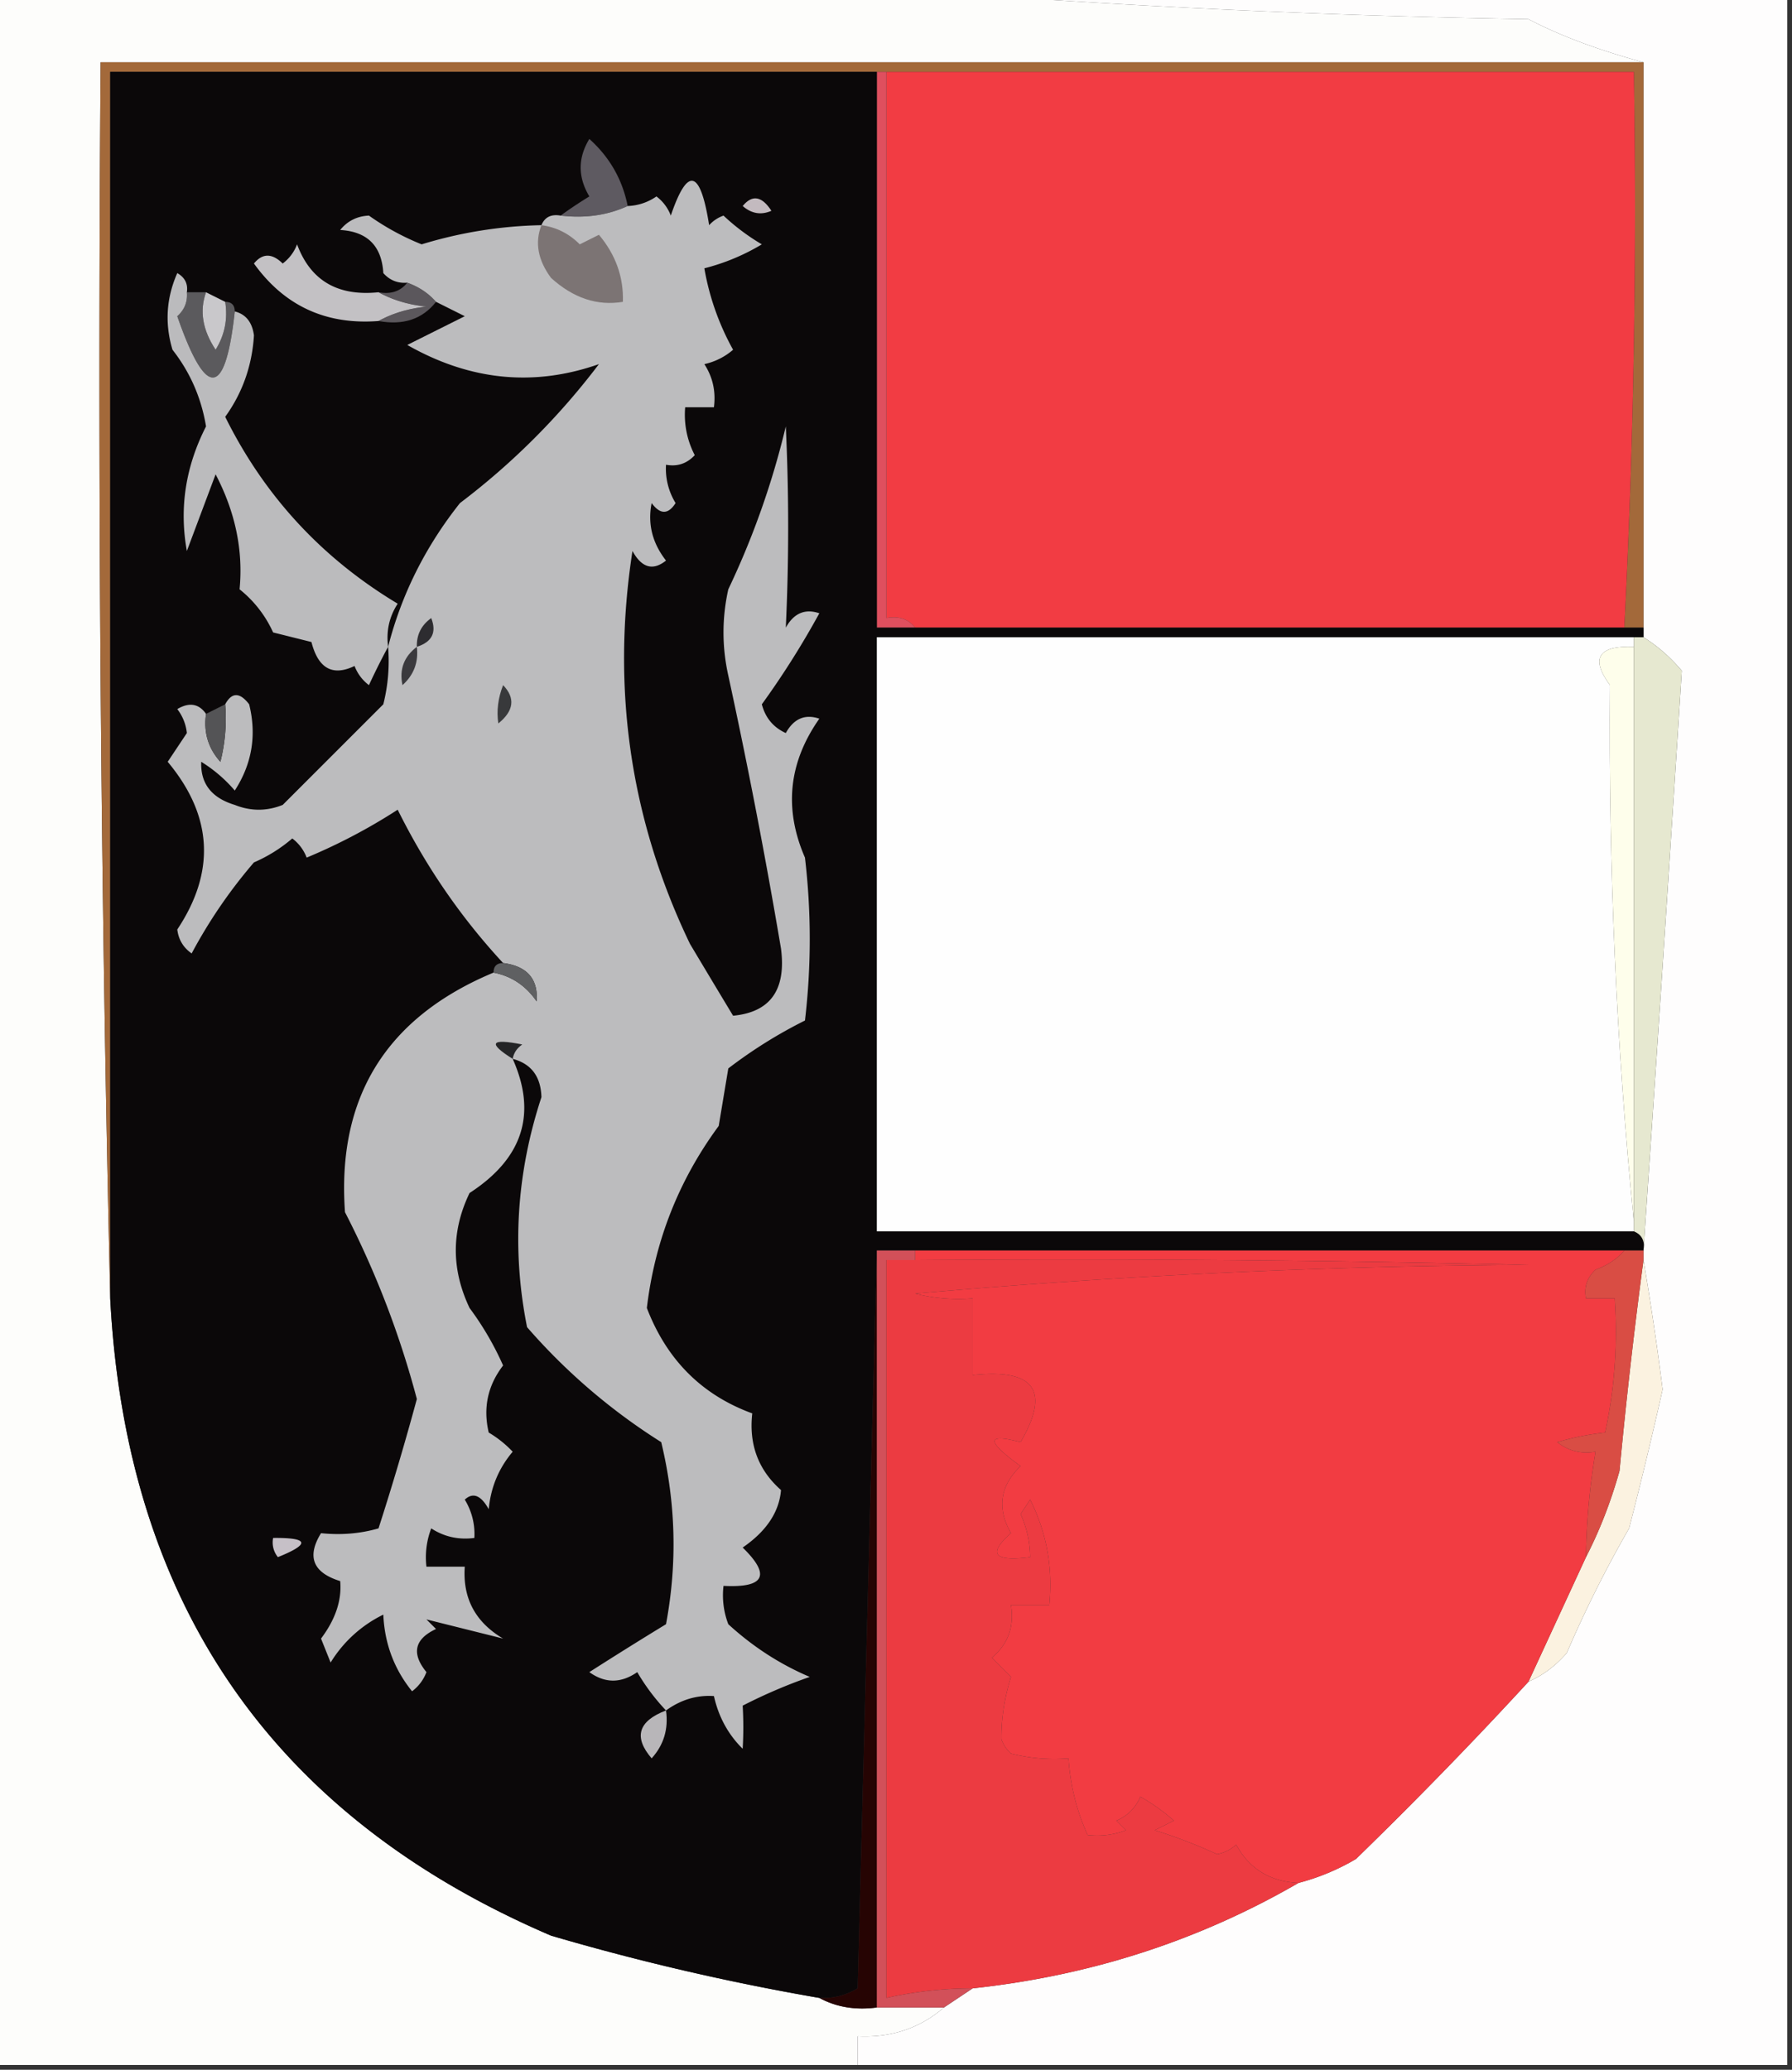 <svg xmlns="http://www.w3.org/2000/svg" width="187" height="216" style="shape-rendering:geometricPrecision;text-rendering:geometricPrecision;image-rendering:optimizeQuality;fill-rule:evenodd;clip-rule:evenodd"><rect width="100%" height="100%" fill="#333333" stroke="none"/><path style="opacity:1" fill="#fdfdfb" d="M-.5-.5h103a1045.025 1045.025 0 0 0 57 2.5c3.307 1.728 7.307 3.228 12 4.5h-161c-.332 43.17.001 86.17 1 129 1.67 31.9 17.003 54.067 46 66.5a251.453 251.453 0 0 0 28 6.5c1.765.961 3.765 1.295 6 1h7c-2.517 2.173-5.517 3.173-9 3v3h-90V-.5z"/><path style="opacity:1" fill="#fefdfd" d="M102.5-.5h84v216h-97v-3c3.483.173 6.483-.827 9-3l3-2c12.287-1.319 23.621-4.986 34-11a23.423 23.423 0 0 0 6-2.5 462.337 462.337 0 0 0 18-18.5c1.524-.674 2.858-1.674 4-3a125.068 125.068 0 0 1 6.5-13 457.653 457.653 0 0 0 3.5-14.5 309.363 309.363 0 0 0-2-13.5v-1c1.367-19.932 2.7-40.1 4-60.5-1.186-1.412-2.519-2.579-4-3.5v-60c-4.693-1.272-8.693-2.772-12-4.5a1045.025 1045.025 0 0 1-57-2.5z"/><path style="opacity:1" fill="#a3693a" d="M171.5 6.5v59h-2a856.85 856.85 0 0 0 1-58h-159v128c-.999-42.83-1.332-85.83-1-129h161z"/><path style="opacity:1" fill="#f23c43" d="M92.5 7.5h78a856.85 856.85 0 0 1-1 58h-74c-.709-.904-1.709-1.237-3-1v-57z"/><path style="opacity:1" fill="#df4f5e" d="M91.5 7.5h1v57c1.291-.237 2.291.096 3 1h-4v-58z"/><path style="opacity:1" fill="#0b0809" d="M91.5 7.5v58h80v1h-80v62h79c.838.342 1.172 1.008 1 2h-80c-.667 25.503-1.333 51.17-2 77a6.845 6.845 0 0 1-4 1 251.453 251.453 0 0 1-28-6.5c-28.997-12.433-44.33-34.6-46-66.5V7.5h80z"/><path style="opacity:1" fill="#5b575c" d="M42.5 29.5c1.21.432 2.21 1.099 3 2-1.418 1.808-3.418 2.475-6 2 1.452-.802 3.118-1.302 5-1.5-1.882-.198-3.548-.698-5-1.5 1.291.237 2.291-.096 3-1z"/><path style="opacity:1" fill="#5b5a5d" d="M19.5 30.5h2c-.699 1.946-.366 3.946 1 6 .952-1.545 1.285-3.212 1-5 .667 0 1 .333 1 1-.983 9.024-2.983 9.19-6 .5.752-.67 1.086-1.504 1-2.5z"/><path style="opacity:1" fill="#c9c8cb" d="m21.5 30.5 2 1c.285 1.788-.048 3.455-1 5-1.366-2.054-1.699-4.054-1-6z"/><path style="opacity:1" fill="#c3c1c4" d="M39.5 30.5c1.452.802 3.118 1.302 5 1.5-1.882.198-3.548.698-5 1.5-5.483.424-9.817-1.576-13-6 .891-1.09 1.891-1.09 3 0a4.452 4.452 0 0 0 1.5-2c1.4 3.774 4.232 5.44 8.5 5z"/><path style="opacity:1" fill="#c3babf" d="M77.5 21.5c.997-1.212 1.997-1.046 3 .5-1.077.47-2.077.303-3-.5z"/><path style="opacity:1" fill="#5e5a61" d="M65.5 21.5c-2.107.968-4.44 1.302-7 1a44.293 44.293 0 0 1 3-2c-1.206-2.016-1.206-4.016 0-6 2.116 1.9 3.45 4.233 4 7z"/><path style="opacity:1" fill="#bbbbbd" d="M19.5 30.5c.086.996-.248 1.83-1 2.5 3.017 8.69 5.017 8.524 6-.5 1.15.291 1.816 1.124 2 2.5-.193 3.154-1.193 5.987-3 8.5 4.09 8.256 10.09 14.756 18 19.5-.88 1.356-1.214 2.856-1 4.5a70.679 70.679 0 0 0-2 4 4.452 4.452 0 0 1-1.5-2c-2.292 1.1-3.792.268-4.5-2.5l-4-1a12.134 12.134 0 0 0-3.5-4.5c.392-4.061-.442-8.061-2.5-12l-3 8c-.807-4.471-.14-8.805 2-13-.493-2.985-1.66-5.652-3.5-8-.818-2.727-.652-5.394.5-8 .797.457 1.13 1.124 1 2z"/><path style="opacity:1" fill="#fefefe" d="M170.5 66.5v1c-3.723-.142-4.556 1.191-2.5 4-.157 19.027.677 37.694 2.5 56v1h-79v-62h79z"/><path style="opacity:1" fill="#bcbcbe" d="M69.5 178.5a21.627 21.627 0 0 1-3-4c-1.698 1.181-3.365 1.181-5 0a432.197 432.197 0 0 1 8-5c1.192-6.354 1.025-12.687-.5-19a63.121 63.121 0 0 1-14-12c-1.608-8.062-1.108-16.062 1.5-24-.061-2.153-1.061-3.486-3-4 2.558 5.728 1.058 10.395-4.5 14-1.913 3.971-1.913 7.971 0 12a31.234 31.234 0 0 1 3.5 6c-1.606 2.09-2.106 4.424-1.5 7a11.392 11.392 0 0 1 2.5 2c-1.455 1.72-2.288 3.72-2.5 6-.811-1.46-1.645-1.793-2.5-1a6.846 6.846 0 0 1 1 4c-1.644.214-3.144-.12-4.5-1a8.435 8.435 0 0 0-.5 4h4c-.23 3.285 1.103 5.785 4 7.5l-8-2 1 1c-2.254 1.054-2.587 2.554-1 4.5a4.451 4.451 0 0 1-1.5 2c-1.867-2.308-2.867-4.975-3-8a13.27 13.27 0 0 0-5.5 5l-1-2.5c1.512-2.011 2.179-4.011 2-6-2.846-.879-3.513-2.546-2-5 2.087.218 4.087.051 6-.5a298.923 298.923 0 0 0 4-13.5 96.278 96.278 0 0 0-7.5-19.5c-.86-11.99 4.306-20.324 15.5-25 1.871.359 3.371 1.359 4.5 3 .168-2.341-.999-3.674-3.5-4-4.397-4.747-8.063-10.08-11-16a59.893 59.893 0 0 1-9.5 5 4.452 4.452 0 0 0-1.5-2 15.653 15.653 0 0 1-4 2.5 52.339 52.339 0 0 0-6.5 9.5c-.87-.608-1.37-1.441-1.5-2.5 4.023-6.048 3.69-11.882-1-17.5l2-3a4.938 4.938 0 0 0-1-2.5c1.25-.74 2.25-.573 3 .5-.27 1.929.23 3.595 1.5 5 .495-1.973.662-3.973.5-6 .69-1.274 1.523-1.274 2.5 0 .797 3.22.297 6.22-1.5 9a14.974 14.974 0 0 0-3.5-3c-.09 2.268 1.077 3.768 3.5 4.5 1.667.667 3.333.667 5 0L40 73.5c.495-1.973.662-3.973.5-6 1.394-5.455 3.894-10.455 7.5-15A74.69 74.69 0 0 0 62.5 38c-6.799 2.387-13.465 1.72-20-2l6-3-3-1.5c-.79-.901-1.79-1.568-3-2-.996.086-1.83-.248-2.5-1-.167-2.833-1.667-4.333-4.5-4.5.763-.944 1.763-1.444 3-1.5a26.604 26.604 0 0 0 5.5 3 45.555 45.555 0 0 1 12.5-2c.342-.838 1.008-1.172 2-1 2.56.302 4.893-.032 7-1a5.576 5.576 0 0 0 3-1 4.452 4.452 0 0 1 1.5 2c1.751-5.157 3.085-4.824 4 1 .414-.457.914-.79 1.5-1a22.514 22.514 0 0 0 4 3 22.23 22.23 0 0 1-6 2.5 26.915 26.915 0 0 0 3 8.5 6.807 6.807 0 0 1-3 1.5c.88 1.356 1.213 2.856 1 4.5h-3a9.106 9.106 0 0 0 1 5c-.825.886-1.825 1.219-3 1a6.845 6.845 0 0 0 1 4c-.774 1.211-1.607 1.211-2.5 0-.43 2.169.07 4.169 1.5 6-1.368 1.094-2.535.76-3.5-1-2.221 14.383-.221 28.05 6 41 1.502 2.518 3.002 5.018 4.5 7.5 3.885-.368 5.552-2.701 5-7A622.931 622.931 0 0 0 76 70.5c-.667-3-.667-6 0-9a85.681 85.681 0 0 0 6-17c.33 7.018.33 14.018 0 21 .837-1.507 2.004-2.007 3.5-1.5a89.31 89.31 0 0 1-6 9.5c.368 1.41 1.201 2.41 2.5 3 .837-1.507 2.004-2.007 3.5-1.5-3.215 4.579-3.715 9.412-1.5 14.5a72.496 72.496 0 0 1 0 17 49.3 49.3 0 0 0-8 5l-1 6c-4.165 5.658-6.665 11.991-7.5 19 2.079 5.412 5.746 9.079 11 11-.365 3.246.635 5.912 3 8-.19 2.295-1.523 4.295-4 6 2.962 2.888 2.295 4.221-2 4a8.435 8.435 0 0 0 .5 4c2.562 2.348 5.395 4.182 8.5 5.5a55.19 55.19 0 0 0-7 3 38.186 38.186 0 0 1 0 4.5c-1.512-1.491-2.512-3.324-3-5.5-1.782-.122-3.448.378-5 1.5z"/><path style="opacity:1" fill="#3a393d" d="M43.5 67.5c.188 1.603-.312 2.937-1.5 4-.348-1.64.152-2.973 1.5-4z"/><path style="opacity:1" fill="#2d2c30" d="M43.5 67.5c-.039-1.256.461-2.256 1.5-3 .585 1.498.085 2.498-1.5 3z"/><path style="opacity:1" fill="#7c7474" d="M56.5 23.5c1.544.203 2.878.87 4 2l2-1c1.749 2.083 2.582 4.416 2.5 7-2.672.445-5.172-.389-7.5-2.5-1.373-1.861-1.706-3.695-1-5.5z"/><path style="opacity:1" fill="#38393b" d="M52.5 71.5c1.297 1.349 1.13 2.682-.5 4-.195-1.32-.028-2.653.5-4z"/><path style="opacity:1" fill="#545456" d="M23.5 73.5a18.436 18.436 0 0 1-.5 6c-1.27-1.405-1.77-3.071-1.5-5l2-1z"/><path style="opacity:1" fill="#fefeeb" d="M170.5 67.5v60c-1.823-18.306-2.657-36.973-2.5-56-2.056-2.809-1.223-4.142 2.5-4z"/><path style="opacity:1" fill="#5f6062" d="M51.5 101.5c0-.667.333-1 1-1 2.501.326 3.668 1.659 3.5 4-1.129-1.641-2.629-2.641-4.5-3z"/><path style="opacity:1" fill="#e6e8d0" d="M170.5 66.5h1c1.481.921 2.814 2.088 4 3.5-1.3 20.4-2.633 40.568-4 60.5.172-.992-.162-1.658-1-2v-62z"/><path style="opacity:1" fill="#232426" d="M53.5 110.5c-2.637-1.654-2.303-2.154 1-1.5-.556.383-.89.883-1 1.5z"/><path style="opacity:1" fill="#fbf2e0" d="M171.5 131.5a309.363 309.363 0 0 1 2 13.5 457.653 457.653 0 0 1-3.5 14.5 125.068 125.068 0 0 0-6.5 13c-1.142 1.326-2.476 2.326-4 3 1.999-4.328 3.999-8.662 6-13 1.433-2.782 2.6-5.782 3.5-9a580.049 580.049 0 0 1 2.5-22z"/><path style="opacity:1" fill="#d94d44" d="M169.5 130.5h2v1a580.049 580.049 0 0 0-2.5 22c-.9 3.218-2.067 6.218-3.5 9a72.032 72.032 0 0 1 1-11c-1.478.262-2.811-.071-4-1a28.718 28.718 0 0 1 5-1 49.87 49.87 0 0 0 1-14h-3c-.219-1.175.114-2.175 1-3 1.239-.442 2.239-1.109 3-2z"/><path style="opacity:1" fill="#c6c0c7" d="M28.5 160.5c3.743-.041 3.91.626.5 2a2.427 2.427 0 0 1-.5-2z"/><path style="opacity:1" fill="#f23c42" d="M95.5 131.5v-1h74c-.761.891-1.761 1.558-3 2-.886.825-1.219 1.825-1 3h3a49.87 49.87 0 0 1-1 14 28.718 28.718 0 0 0-5 1c1.189.929 2.522 1.262 4 1a72.032 72.032 0 0 0-1 11c-2.001 4.338-4.001 8.672-6 13a462.337 462.337 0 0 1-18 18.5 23.423 23.423 0 0 1-6 2.5c-2.974-.145-5.141-1.478-6.5-4a3.943 3.943 0 0 1-2 1 54.237 54.237 0 0 0-6.5-2.5l2-1a20.499 20.499 0 0 0-3.5-2.5c-.5 1.167-1.333 2-2.5 2.5l1 1a8.43 8.43 0 0 1-4 .5c-1.139-2.504-1.806-5.17-2-8a18.453 18.453 0 0 1-6-.5 3.647 3.647 0 0 1-1-1.5c-.021-2.102.313-4.268 1-6.5l-2-2c1.692-1.401 2.359-3.234 2-5.5h4c.39-3.894-.277-7.56-2-11l-1 1.5c.648 1.44.981 2.94 1 4.5-3.79.492-4.456-.341-2-2.5-1.482-2.592-1.148-4.925 1-7-3.608-2.618-3.608-3.451 0-2.5 3.133-5.368 1.466-7.701-5-7v-8a18.452 18.452 0 0 1-6-.5 770.573 770.573 0 0 1 64-3 2047.17 2047.17 0 0 0-64-.5z"/><path style="opacity:1" fill="#260403" d="M91.5 130.5v79c-2.235.295-4.235-.039-6-1a6.845 6.845 0 0 0 4-1c.667-25.83 1.333-51.497 2-77z"/><path style="opacity:1" fill="#d25059" d="M91.5 130.5h4v1h-3v77a41.732 41.732 0 0 1 9-1l-3 2h-7v-79z"/><path style="opacity:1" fill="#ec3b41" d="M95.5 131.5c21.336-.167 42.669 0 64 .5a770.573 770.573 0 0 0-64 3c1.973.495 3.973.662 6 .5v8c6.466-.701 8.133 1.632 5 7-3.608-.951-3.608-.118 0 2.5-2.148 2.075-2.482 4.408-1 7-2.456 2.159-1.79 2.992 2 2.5a11.187 11.187 0 0 0-1-4.5l1-1.5c1.723 3.44 2.39 7.106 2 11h-4c.359 2.266-.308 4.099-2 5.5l2 2c-.687 2.232-1.021 4.398-1 6.5a3.647 3.647 0 0 0 1 1.5c1.973.495 3.973.662 6 .5.194 2.83.861 5.496 2 8a8.43 8.43 0 0 0 4-.5l-1-1c1.167-.5 2-1.333 2.5-2.5a20.499 20.499 0 0 1 3.5 2.5l-2 1a54.237 54.237 0 0 1 6.5 2.5 3.943 3.943 0 0 0 2-1c1.359 2.522 3.526 3.855 6.5 4-10.379 6.014-21.713 9.681-34 11a41.732 41.732 0 0 0-9 1v-77h3z"/><path style="opacity:1" fill="#b8b6b9" d="M69.5 178.5c.27 1.929-.23 3.595-1.5 5-1.907-2.219-1.407-3.886 1.5-5z"/></svg>